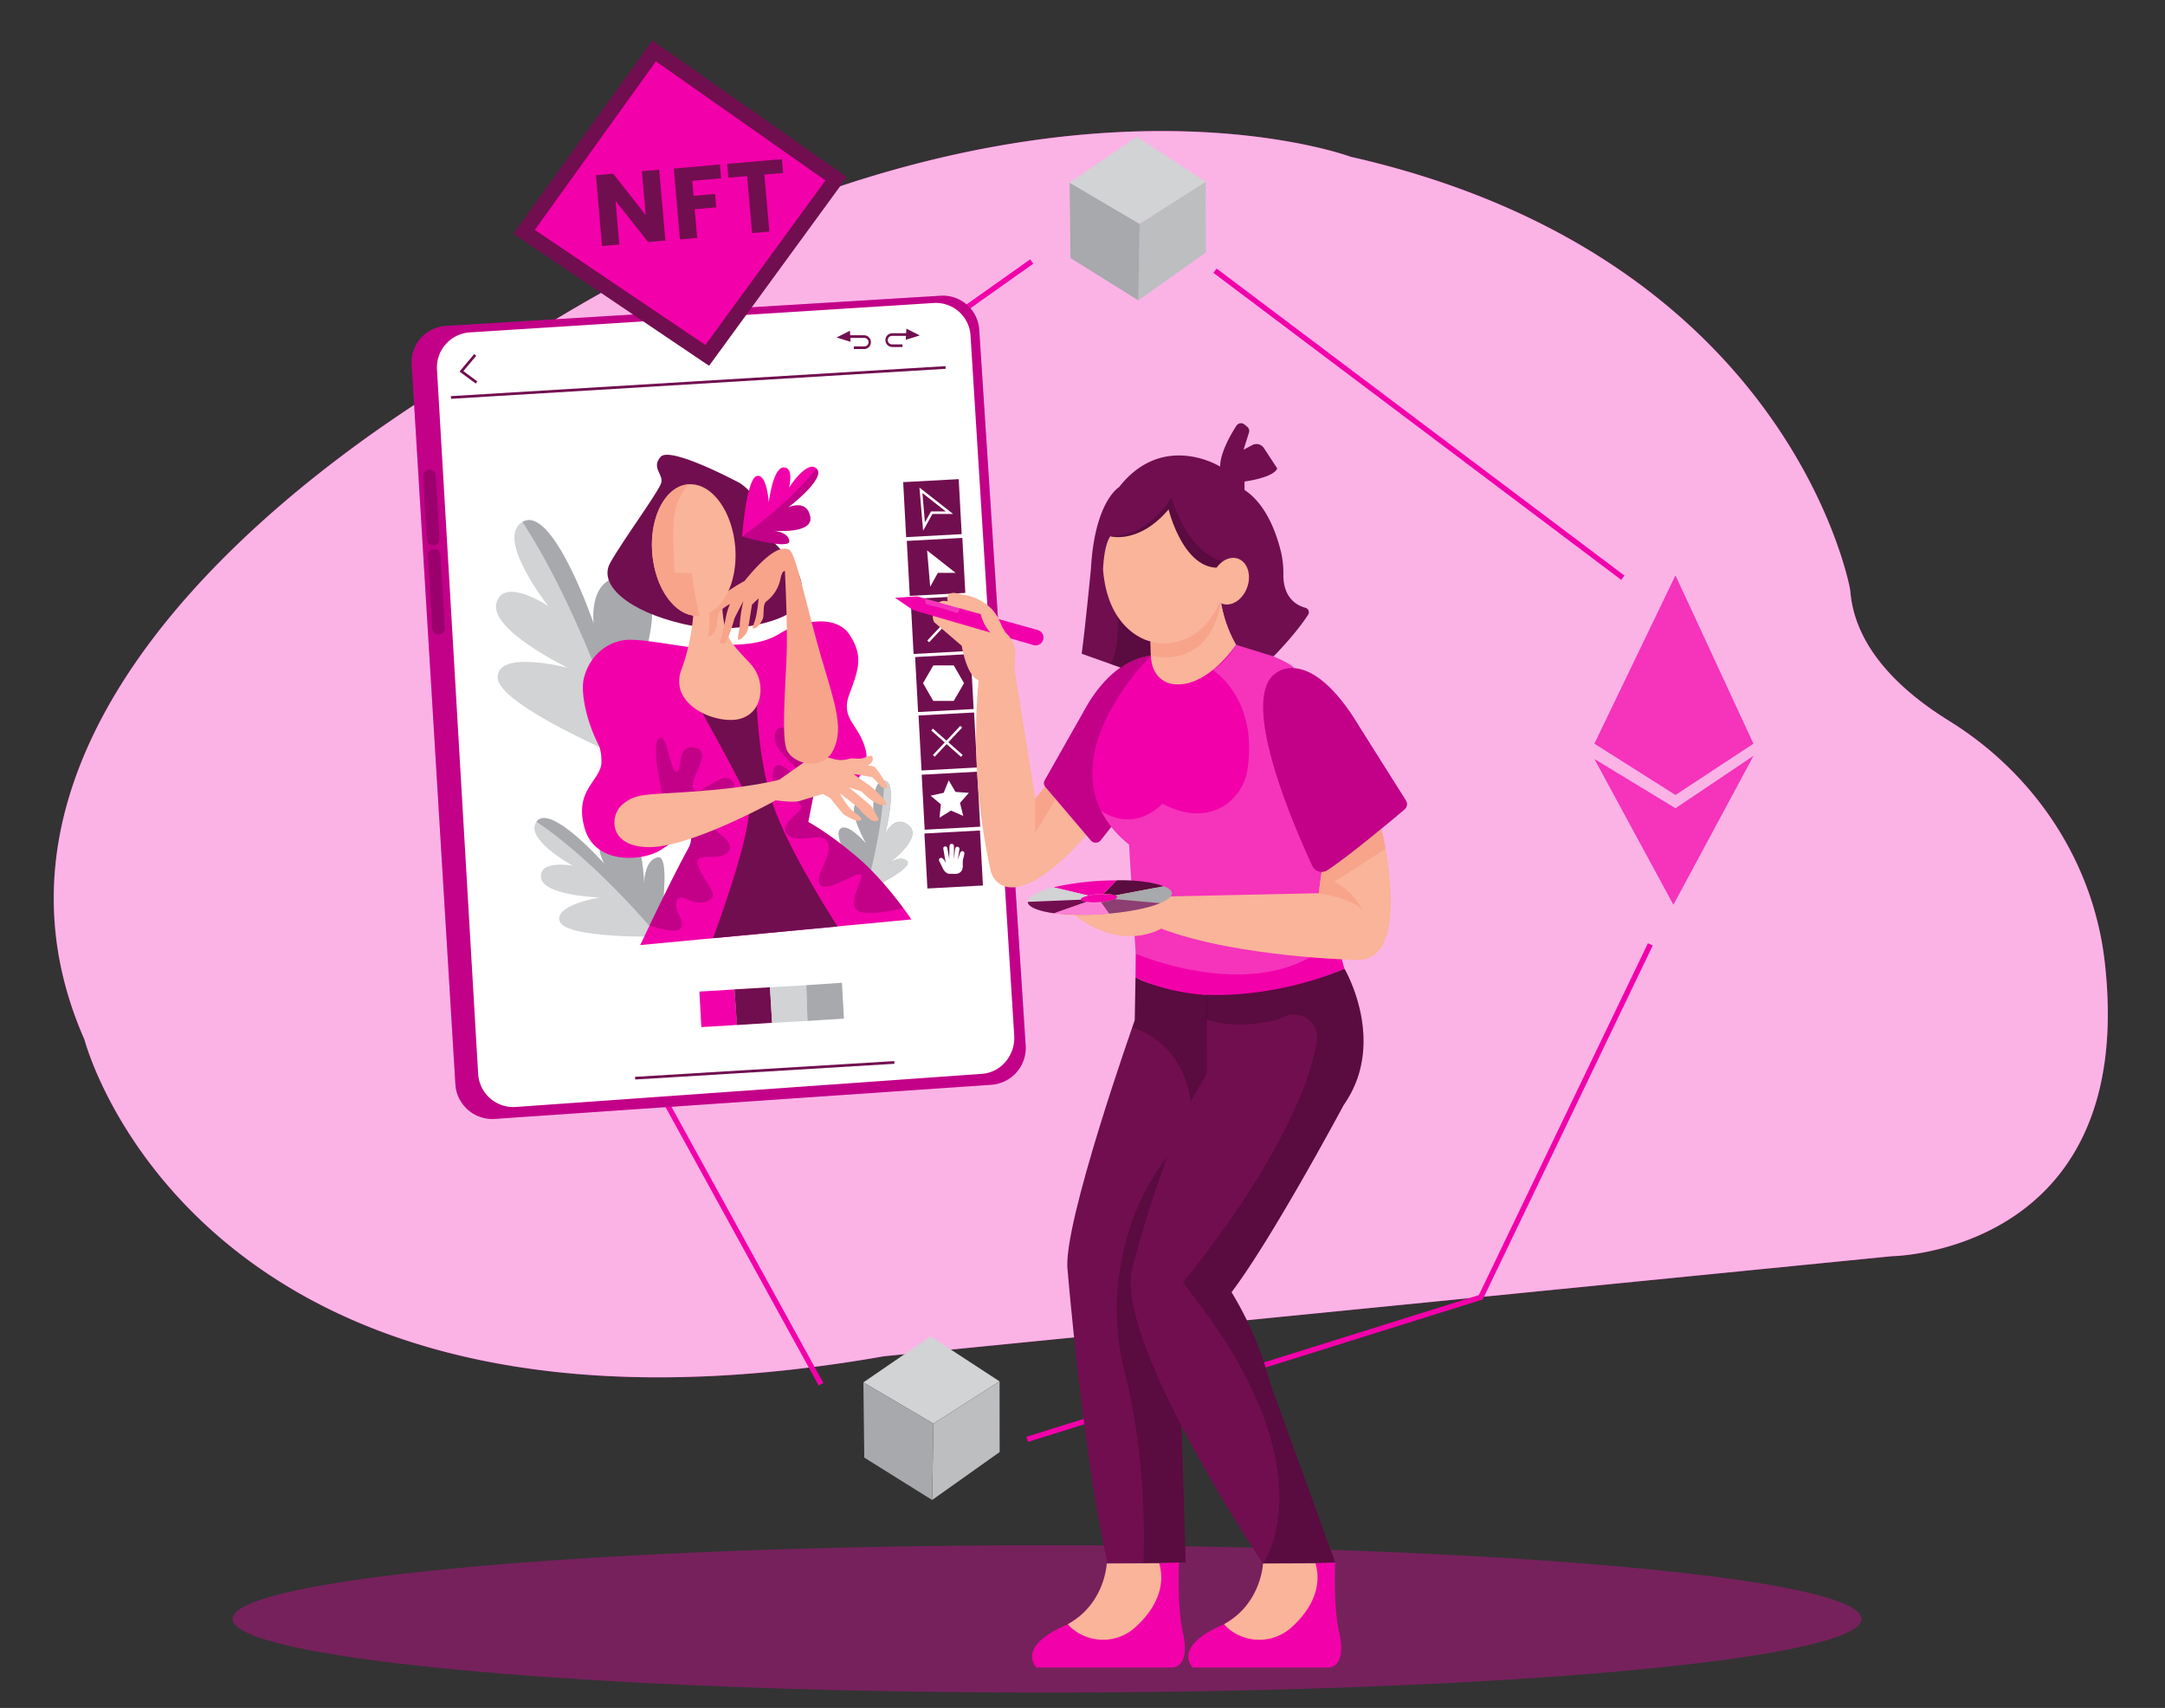  <!DOCTYPE svg PUBLIC "-//W3C//DTD SVG 1.1//EN" "http://www.w3.org/Graphics/SVG/1.1/DTD/svg11.dtd">
<svg id="eca31f32-a8c6-4e93-9580-b55296f3b744" data-name="Layer 1" xmlns="http://www.w3.org/2000/svg" width="865.76" height="682.89" viewBox="0 0 865.76 682.89">
<rect x="0" y="0" width="865.76" height="682.89" fill="#333333" stroke="none"/>
<defs>
<style xmlns="http://www.w3.org/1999/xhtml">*, ::after, ::before { box-sizing: border-box; }
img, svg { vertical-align: middle; }
</style>
<style xmlns="http://www.w3.org/1999/xhtml">*, body, html { -webkit-font-smoothing: antialiased; }
img, svg { max-width: 100%; }
</style>
</defs>
<path id="f30187e6-0b36-4376-8f84-fff073286c2d" data-name="SVGID" d="M203.66,139.27S-34.48,260.84,33.8,415.71c0,0,45,174.85,319.73,126.56l403-40s98.47-1.18,85.12-117.71c-4.58-40-28-75.15-62.22-96.33-18.79-11.63-37.24-28.6-39.44-51.09a25.26,25.26,0,0,0-.46-3C736.12,218.62,704.87,100,540.05,62.67,540.05,62.67,401.83,11.05,203.66,139.27Z" fill="#f200aa" data-primary="true"/>
<g opacity="0.7" style="isolation:isolate">
<path id="b41f10ee-79e7-46d9-9c7e-d29ec61c0122" data-name="SVGID" d="M203.66,139.27S-34.48,260.84,33.8,415.71c0,0,45,174.85,319.73,126.56l403-40s98.47-1.18,85.12-117.71c-4.58-40-28-75.15-62.22-96.33-18.79-11.63-37.24-28.6-39.44-51.09a25.26,25.26,0,0,0-.46-3C736.12,218.62,704.87,100,540.05,62.67,540.05,62.67,401.83,11.05,203.66,139.27Z" fill="#fff"/>
</g>
<ellipse cx="418.71" cy="647.29" rx="325.69" ry="29.46" fill="#f200aa" opacity="0.35" data-primary="true"/>
<polygon points="411.07 576.52 410.43 574.48 591.39 517.81 658.99 377.14 660.91 378.06 592.91 519.58 592.47 519.71 411.07 576.52" fill="#f200aa" data-primary="true"/>
<rect x="566.35" y="67.57" width="2.14" height="204.13" transform="translate(90.63 520.93) rotate(-53.03)" fill="#f200aa" data-primary="true"/>
<rect x="216.84" y="165.81" width="215.57" height="2.14" transform="translate(-36.73 218.4) rotate(-35.32)" fill="#f200aa" data-primary="true"/>
<rect x="265.61" y="313.67" width="2.14" height="255.66" transform="translate(-179.78 183.2) rotate(-28.82)" fill="#f200aa" data-primary="true"/>
<polygon points="427.72 73.08 455.72 89.57 482.18 72.7 454.57 54.67 427.72 73.08" fill="#d1d3d4"/>
<polygon points="455.21 120.11 455.72 89.57 482.18 72.7 482.21 100.95 455.21 120.11" fill="#bcbec0"/>
<polygon points="427.72 73.08 428.08 103.18 455.21 120.11 455.72 89.57 427.72 73.08" fill="#a7a9ac"/>
<polygon points="345.26 552.71 373.26 569.2 399.72 552.32 372.11 534.3 345.26 552.71" fill="#d1d3d4"/>
<polygon points="372.75 599.74 373.26 569.2 399.72 552.32 399.75 580.57 372.75 599.74" fill="#bcbec0"/>
<polygon points="345.26 552.71 345.62 582.8 372.75 599.74 373.26 569.2 345.26 552.71" fill="#a7a9ac"/>
<path d="M182.1,433.5,164.63,145.75a14.58,14.58,0,0,1,13.66-15.43l197.87-12.07a14.57,14.57,0,0,1,15.43,13.61L410.16,418a14.8,14.8,0,0,1-13.76,15.73L197.89,447.37A14.8,14.8,0,0,1,182.1,433.5Z" fill="#f200aa" data-primary="true"/>
<path d="M182.1,433.5,164.63,145.75a14.58,14.58,0,0,1,13.66-15.43l197.87-12.07a14.57,14.57,0,0,1,15.43,13.61L410.16,418a14.8,14.8,0,0,1-13.76,15.73L197.89,447.37A14.8,14.8,0,0,1,182.1,433.5Z" opacity="0.2"/>
<path d="M191.19,429.07,174.76,148a14.06,14.06,0,0,1,12.85-15.08l186-11.79a13.9,13.9,0,0,1,14.51,13.29L405.57,414c.5,7.95-5.28,14.82-12.93,15.36L206,442.62A14.11,14.11,0,0,1,191.19,429.07Z" fill="#fff"/>
<rect x="367.91" y="285.44" width="22.24" height="22.02" transform="translate(-15.49 20.95) rotate(-3.1)" fill="#710e4f" data-secondary="true"/>
<rect x="366.53" y="262.07" width="22.24" height="22.02" transform="translate(-14.22 20.84) rotate(-3.1)" fill="#710e4f" data-secondary="true"/>
<rect x="369.17" y="309.12" width="22.24" height="22.02" transform="translate(-16.77 21.05) rotate(-3.1)" fill="#710e4f" data-secondary="true"/>
<rect x="364.73" y="238.85" width="22.24" height="22.02" transform="translate(-12.97 20.71) rotate(-3.1)" fill="#710e4f" data-secondary="true"/>
<rect x="169.93" y="187.79" width="5.06" height="30.25" rx="2.37" transform="translate(-11.55 10.41) rotate(-3.35)" opacity="0.2"/>
<rect x="171.94" y="219.52" width="5.06" height="34.12" rx="2.37" transform="translate(-13.51 10.59) rotate(-3.35)" opacity="0.2"/>
<rect x="180.15" y="152.38" width="198.16" height="1.07" transform="translate(-8.75 17.19) rotate(-3.47)" fill="#710e4f" data-secondary="true"/>
<polygon points="190.24 153.35 183.75 148.56 189.62 141.57 190.44 142.26 185.3 148.37 190.87 152.49 190.24 153.35" fill="#710e4f" data-secondary="true"/>
<path d="M345.51,139.57h-4.06V138.5h4.06a1.7,1.7,0,1,0,0-3.39H339.1v-1.06h6.41a2.76,2.76,0,1,1,0,5.52Z" fill="#710e4f" data-secondary="true"/>
<polygon points="339.88 132.22 340.14 136.68 334.53 134.94 339.88 132.22" fill="#710e4f" data-secondary="true"/>
<path d="M360.89,138.75h-4.06a2.76,2.76,0,1,1,0-5.52h6.41v1.07h-6.41a1.7,1.7,0,1,0,0,3.39h4.06Z" fill="#710e4f" data-secondary="true"/>
<polygon points="362.46 131.41 362.2 135.86 367.81 134.12 362.46 131.41" fill="#710e4f" data-secondary="true"/>
<line x1="382.14" y1="244.76" x2="371.18" y2="256.45" fill="none" stroke="#fff" stroke-miterlimit="10"/>
<line x1="384.38" y1="290.56" x2="373.41" y2="302.24" fill="none" stroke="#fff" stroke-miterlimit="10"/>
<polygon points="385.19 326.23 380.27 324.09 375.72 326.93 376.24 321.59 372.13 318.14 377.37 316.98 379.38 312.01 382.1 316.63 387.45 317.01 383.89 321.02 385.19 326.23" fill="#fff"/>
<rect x="361.76" y="192.14" width="22.24" height="22.02" transform="translate(-10.45 20.48) rotate(-3.1)" fill="#710e4f" data-secondary="true"/>
<rect x="363.21" y="215.64" width="22.24" height="22.02" transform="translate(-11.72 20.59) rotate(-3.1)" fill="#710e4f" data-secondary="true"/>
<rect x="370.26" y="332.63" width="22.24" height="22.02" transform="translate(-18.04 21.14) rotate(-3.1)" fill="#710e4f" data-secondary="true"/>
<path d="M382.43,349.39h-2.71l-.06,0a2.27,2.27,0,0,1-1-.32,4,4,0,0,1-1.52-1.66c-.53-1-1-2.07-1.54-3.1a1.8,1.8,0,0,1-.08-.21.87.87,0,0,1,1-1.11,1.5,1.5,0,0,1,.71.48,5.17,5.17,0,0,1,.84,1.41l.06.11a.58.58,0,0,0,0-.19l-.9-5.4a.8.8,0,0,1,.27-.82.83.83,0,0,1,1.32.51c.21,1.14.41,2.28.61,3.42.06.31.12.62.17.93a0,0,0,0,0,0,0c0-.74,0-1.48.05-2.23,0-1,0-2,.07-3a.8.8,0,0,1,.51-.74.85.85,0,0,1,.89.11.89.89,0,0,1,.35.78v5a3.75,3.75,0,0,0,.09-.57l.33-3a2.57,2.57,0,0,1,.14-.68.85.85,0,0,1,1.63.47c-.19,1.23-.38,2.45-.56,3.67,0,.14,0,.28-.06.42a.2.2,0,0,0,.05-.09l.81-2.46a1.42,1.42,0,0,1,.4-.62.81.81,0,0,1,1.32.43,1.3,1.3,0,0,1,0,.52c-.15.69-.3,1.38-.47,2.06a4.47,4.47,0,0,0-.15,1.31c0,.54,0,1.08,0,1.61a3,3,0,0,1-.05.6,2.74,2.74,0,0,1-1.77,2.2A5.38,5.38,0,0,1,382.43,349.39Z" fill="#fff"/>
<rect x="253.89" y="427.4" width="103.86" height="1.07" transform="translate(-25.35 19.3) rotate(-3.47)" fill="#710e4f" data-secondary="true"/>
<polygon points="279.68 396.46 280.45 410.67 294.75 409.81 293.72 395.61 279.68 396.46" fill="#f200aa" data-primary="true"/>
<polygon points="293.7 395.57 307.94 394.73 308.76 408.95 294.69 409.83 293.7 395.57" fill="#710e4f" data-secondary="true"/>
<polygon points="322.41 393.92 322.93 408.19 308.75 408.98 307.87 394.76 322.41 393.92" fill="#d1d3d4"/>
<polygon points="337.48 407.26 322.9 408.19 322.42 393.9 336.68 392.93 337.48 407.26" fill="#a7a9ac"/>
<path d="M454.07,390.75l-.28,17.14S424.5,490.48,426.94,508c0,0,6.11,73.64,15.87,116.76h31.33l-2-67.13,21.16-134.25-11-25.63S461.26,395.18,454.07,390.75Z" fill="#710e4f" data-secondary="true"/>
<path d="M474.14,624.73l-16.91.11s2.13-38.39-7.41-76a99.63,99.63,0,0,1-2.91-33.33c1.38-15.49,6.19-35.9,20.29-53.47l4.9,95.6Z" opacity="0.2"/>
<path d="M454.07,390.75c.33.19.69.37,1.08.55,3.09,1.5,12.68,5.57,27.41,6.55,14.07.94,32.81-.92,55.05-10.5l-3.35-12.47-80.09,6.45Z" fill="#f200aa" data-primary="true"/>
<path d="M505.06,625.14l28.88-.41-26-71.6a136.12,136.12,0,0,0-15.47-36.46c16.4-21.65,44.86-74.87,44.86-74.87,17.64-25.06.32-54.45.32-54.45-27.87,11.64-52.15,10.57-55.05,10.39l-.29,0,.13,9.8.23,17.49a14,14,0,0,1-2,7.33c-15.7,26.28-28,75.22-28,75.22C446.07,537.26,505.06,625.14,505.06,625.14Z" fill="#710e4f" data-secondary="true"/>
<path d="M505.06,625.14l28.88-.41-26-71.6a136.12,136.12,0,0,0-15.47-36.46c16.4-21.65,44.86-74.87,44.86-74.87,17.64-25.06.32-54.45.32-54.45-26.41,11.35-52,10.64-55.05,10.39l-.29,0v9.76l.13,0c9.29,3.55,20.74,1.84,26.11.7a23.13,23.13,0,0,0,4.87-1.66l.33-.15a9.28,9.28,0,0,1,12.81,10.17c-7.33,41.39-53.61,96.27-53.61,96.27C533.13,586.89,505.06,625.14,505.06,625.14Z" opacity="0.2"/>
<path d="M452.71,410.87s19.8,4.34,23.46,29.56l6.51-11.38-.12-31.2c-14.73-1-24.32-5.05-27.41-6.55-.39-.18-.75-.36-1.08-.55l-.28,17.14Z" opacity="0.2"/>
<path d="M434.43,333.88s-22.12,26.77-34.29,19.76a8.7,8.7,0,0,1-4-5.6,249.49,249.49,0,0,1-4.82-76.11s-4.31-.54-6.74-13.73l-11-9.43s-1.89-3.5,1.34-4.58c0,0-1.34-4.85,4.05-3.77,0,0-1.62-5.12,5.65-2.7,0,0,11,.81,15.35,11.05a20.4,20.4,0,0,0,3.13,5.09,10.36,10.36,0,0,1,2.77,6.44,37.77,37.77,0,0,1-.24,6.78L414,319.34l4-4.85Z" fill="#f9b499"/>
<polygon points="413.96 333.07 413.96 319.34 418 314.49 422.04 319.61 413.96 333.07" fill="#f7a48b"/>
<path d="M460.23,262.12s-13.65,0-25.42,19.75L417.76,312a2.28,2.28,0,0,0,.24,2.6L436.19,336a2.57,2.57,0,0,0,4-.07l10.58-13.46Z" fill="#f200aa" data-primary="true"/>
<path d="M460.23,262.12s-13.65,0-25.42,19.75L417.76,312a2.28,2.28,0,0,0,.24,2.6L436.19,336a2.57,2.57,0,0,0,4-.07l10.58-13.46Z" opacity="0.2"/>
<path d="M440.43,324.44a40.83,40.83,0,0,0,11.08,13.23l2.66,43.65s51.63,22.41,80.1-6.44l4.93-36.83-22-71.36s-5.93-4.88-22.92-8.93l-34,4.36S425.81,295.72,440.43,324.44Z" fill="#f200aa" data-primary="true"/>
<path d="M440.43,324.44a40.83,40.83,0,0,0,11.08,13.23l2.66,43.65s51.63,22.41,80.1-6.44l4.93-36.83-22-71.36s-5.93-4.88-22.92-8.93A30.8,30.8,0,0,1,485,267.93s18,11,13.91,39.37a21,21,0,0,1-8.76,14.43c-5.31,3.61-13.57,5.69-25.33-.38,0,0-10.26,11.77-24.31,3Z" fill="#fff" opacity="0.2"/>
<path d="M441.14,227.68c0,14,8,25.69,18.85,28.77l.24.07v0a21.42,21.42,0,0,0,17-2.78l1.09-.75a28.38,28.38,0,0,0,9.27-12.16,34.48,34.48,0,0,0,2.54-13.13c0-16.34-11-29.58-24.52-29.58S441.14,211.34,441.14,227.68Z" fill="#f9b499"/>
<path d="M432.57,261.13a.29.29,0,0,0,.2.33l11.27,4,4.06,1.44.15.05,0,0a26.21,26.21,0,0,1,11.94-4.84V256.5s-7.55-1.44-13.2-9.9c-2.85-4.27-5.22-10.34-5.89-18.93,0,0,.25-9.37,2.89-13.24h0c.45.12,11.62,3,23.32-10.78,0,0,5.69,23.59,19.79,23.32a49.53,49.53,0,0,0,.05,5.81c.38,6.06,1.84,15.91,7.07,25l15.06,4.67s8.48-8.46,13.81-16.63a1.84,1.84,0,0,0-1-2.79c-3.38-.89-9-3.81-8.89-13.5a36.78,36.78,0,0,0-.89-8.63c-1.7-7.14-5.77-19.19-14.65-25v-3.37s11.6-1.49,13.1-5.24l-5.34-8.14a3.56,3.56,0,0,0-4.64-1.2l-3.5,1.86,2.17-6.84a2.14,2.14,0,0,0-.69-2.33l-1.14-.94a2.17,2.17,0,0,0-3.19.51c-2.24,3.48-6.51,10.83-6.51,16.34,0,0-22.83-14.23-40.43,8.23,0,0-9.73,5.62-11.23,32.57C436.27,227.3,433.71,253.32,432.57,261.13Z" fill="#710e4f" data-secondary="true"/>
<path d="M460.23,256.5v5.62c.3,9.94,7.94,11.24,7.94,11.24,14.1,2.71,26.1-15.6,26.1-15.6a49.55,49.55,0,0,1-6-17.22c-2.93,6-6.4,9.93-9.87,12.43l-1.09.75a21.64,21.64,0,0,1-16.19,3l-.24-.05Z" fill="#f9b499"/>
<path d="M460,256.45l.24,5.67c25.1,5.2,28-21.58,28-21.58l-.6.27A28.38,28.38,0,0,1,478.37,253l-1.09.75a21.64,21.64,0,0,1-16.19,3l-.24-.05-.62-.17v0Z" fill="#f7a48b"/>
<path d="M552.42,331.43s13.17,52.71-9.65,52.39c0,0-48.21-1-78.43-12.54,0,0-15.42,9.65-34.71-5.46,0,0-6.11,1.61-8.36-4.5h19.29s-7.39-4.82,4.82-4.18c0,0,3.86,1,5.79-1.93,0,0,5.46-5.14,16.07,3.22l60.1-1.29,1.29-9.32,15.43-23.46Z" fill="#f9b499"/>
<path d="M453.74,360.68a39.6,39.6,0,0,1-6.57.82,38.49,38.49,0,0,1-6.61-.18,43.71,43.71,0,0,1,13.18-.64Z" fill="#f7a48b"/>
<path d="M527.34,357.14s13.18,1.93,17.68,6.75c0,0-5.14-9-11.57-11.25l20.63-13.31s-.89-5-1.66-7.9l-21.61,16.5s-1.59,1.05-2.18-.11Z" fill="#f7a48b"/>
<path d="M533.94,624.73s-.82,17.61,1.54,27.82c0,0,3.54,13-3.93,14.15H476.93s-8.65-8.25,12.57-17.29l36.55-24.36Z" fill="#f200aa" data-primary="true"/>
<path d="M505.06,625.14s-.62,16-15.56,24.27a15.92,15.92,0,0,0,3.25,2.9,19.26,19.26,0,0,0,23.88-1.79c5.66-5.16,12.62-14.16,9.42-25.47Z" fill="#f9b499"/>
<path d="M471.46,624.73s-.82,17.61,1.54,27.82c0,0,3.53,13-3.93,14.15H414.44s-8.64-8.25,12.58-17.29l36.55-24.36Z" fill="#f200aa" data-primary="true"/>
<path d="M442.57,625.14s-.62,16-15.55,24.27a15.92,15.92,0,0,0,3.25,2.9,19.24,19.24,0,0,0,23.87-1.79c5.66-5.16,12.62-14.16,9.43-25.47Z" fill="#f9b499"/>
<ellipse cx="439.51" cy="359.11" rx="7.36" ry="1.61" transform="translate(-22.97 30.11) rotate(-3.82)" fill="#f200aa" data-primary="true"/>
<path d="M441.27,357.43,446.5,352s11-.52,18.82,2.35L446,358A12.64,12.64,0,0,0,441.27,357.43Z" fill="#710e4f" data-secondary="true"/>
<path d="M441.27,357.43,446.5,352s11-.52,18.82,2.35L446,358A12.64,12.64,0,0,0,441.27,357.43Z" opacity="0.2"/>
<path d="M441.27,357.43,446.5,352a114.2,114.2,0,0,0-25.24,2.78l13.95,3.3A29,29,0,0,1,441.27,357.43Z" fill="#f200aa" data-primary="true"/>
<path d="M435.21,358.05l-13.95-3.3s-10,2.29-10.3,5.85l21.23-.88S431.7,358.73,435.21,358.05Z" fill="#d1d3d4"/>
<path d="M446,358l19.34-3.64s8.29,2.53-1.43,6.79l-18.06-1.61S448.06,358.34,446,358Z" fill="#a7a9ac"/>
<path d="M440.19,360.68l3.3,4.6s13.15-1.06,20.4-4.17l-18.06-1.61A17,17,0,0,1,440.19,360.68Z" fill="#710e4f" data-secondary="true"/>
<path d="M440.19,360.68l3.3,4.6s13.15-1.06,20.4-4.17l-18.06-1.61A17,17,0,0,1,440.19,360.68Z" fill="#fff" opacity="0.2"/>
<path d="M432.19,359.72,411,360.6s-.69,3,10.5,4.57l13-4.57S432.43,360.38,432.19,359.72Z" fill="#710e4f" data-secondary="true"/>
<path d="M440.19,360.68l3.3,4.6a109.45,109.45,0,0,1-22-.11l13-4.57A23.34,23.34,0,0,0,440.19,360.68Z" fill="#f200aa" data-primary="true"/>
<path d="M440.19,360.68l3.3,4.6a109.45,109.45,0,0,1-22-.11l13-4.57A23.34,23.34,0,0,0,440.19,360.68Z" fill="#fff" opacity="0.5"/>
<path d="M444,214.43h0c.45.12,11.62,3,23.32-10.78,0,0,5.69,23.59,19.79,23.32a49.53,49.53,0,0,0,.05,5.81l3.82-.14.18-7.91s-14.45.25-22.75-25.86C468.45,198.88,460.1,214.33,444,214.43Z" opacity="0.2"/>
<ellipse cx="491.86" cy="232.36" rx="9.55" ry="7.3" transform="translate(108.38 618.19) rotate(-70.46)" fill="#f9b499"/>
<path d="M444,265.49l4.06,1.44.19,0a26.21,26.21,0,0,1,11.94-4.84l-.24-5.67s-7.31-1.39-13-9.85C447.17,250,447.28,260.46,444,265.49Z" opacity="0.2"/>
<path d="M561.63,323.68c-5.57,4.7-22.28,18.64-30.82,24.25a4.13,4.13,0,0,1-6-1.69c-7.06-15.13-30.61-68.86-13.68-77.65,0,0,13.29-9.87,32.27,21.63l18.81,29.83A2.78,2.78,0,0,1,561.63,323.68Z" fill="#f200aa" data-primary="true"/>
<path d="M561.63,323.68c-5.57,4.7-22.28,18.64-30.82,24.25a4.13,4.13,0,0,1-6-1.69c-7.06-15.13-30.61-68.86-13.68-77.65,0,0,13.29-9.87,32.27,21.63l18.81,29.83A2.78,2.78,0,0,1,561.63,323.68Z" opacity="0.2"/>
<path d="M357.91,239l8.82-.55L415,251.91a3.12,3.12,0,0,1,2.18,3.83h0a3.13,3.13,0,0,1-3.89,2.18l-48.2-14Z" fill="#f200aa" data-primary="true"/>
<path d="M370.16,239.43l-.18,1a1.11,1.11,0,0,0,.81,1.27l5.87,1.54.18-2.16Z" fill="#fff" opacity="0.2"/>
<path d="M383.56,244.1l.14-1.06-6.86-2-.18,2.16,5.46,1.78A1.1,1.1,0,0,0,383.56,244.1Z" fill="#fff" opacity="0.2"/>
<path d="M395.11,265.47s-1.36-6.35,1.43-9.72a1.82,1.82,0,0,0-.12-2.44,16.11,16.11,0,0,1-4.55-9.93s-.45-.91,1.14-1.14a4,4,0,0,1,3.61,1.45,27.18,27.18,0,0,1,3.33,5.08s1.43,3.82,3.13,5.08a12.33,12.33,0,0,1,2.92,8.43" fill="#f9b499"/>
<polygon points="369.5 210.54 368.27 196.04 379.68 204.99 372.59 204.99 369.5 210.54" fill="none" stroke="#fff" stroke-miterlimit="10"/>
<polygon points="371.97 234.59 370.74 220.09 382.14 229.04 375.05 229.04 371.97 234.59" fill="#fff"/>
<line x1="372.73" y1="291.71" x2="384.64" y2="302.25" fill="none" stroke="#fff" stroke-miterlimit="10"/>
<polygon points="381.4 266.06 373.21 266.06 369.11 273.16 373.21 280.25 381.4 280.25 385.5 273.16 381.4 266.06" fill="#fff"/>
<path d="M251.33,303.88s-52.18-21.77-52.33-33S227.06,267,227.06,267s-31.47-15.13-28.54-25.9,20.72,1.24,20.72,1.24-22-27.86-9.88-33.9,28.12,41,28.12,41-2.84-21.17,14.9-18.72c17.56,2.42,2.28,41.28,2.28,41.28s5.21-14.78,14.19-13S251.33,303.88,251.33,303.88Z" fill="#d1d3d4"/>
<path d="M268.85,259.06c-7.9-1.58-12.86,9.62-14,12.39,1.82-4.92,13.78-38.43-2.52-40.67-17.75-2.45-14.9,18.72-14.9,18.72s-16.09-47-28.12-41l-.37.2c25.34,38.95,42.34,95.2,42.34,95.2S277.78,260.85,268.85,259.06Z" fill="#a7a9ac"/>
<path d="M346.1,356.34s-13-20.44-10.45-24.49,10.61,5.32,10.61,5.32-7.37-12.88-3.86-16,6.89,5.34,6.89,5.34-1.15-15.06,4.43-14.39.27,21.26.27,21.26,3.92-8.26,9.58-3.17-8.81,15.42-8.81,15.42,5.29-4.09,8-1.27S346.1,356.34,346.1,356.34Z" fill="#a7a9ac"/>
<path d="M362.77,344.34c-2.41-2.47-6.78.37-7.81,1.12,1.8-1.33,13.83-10.56,8.61-15.27-5.67-5.09-9.58,3.17-9.58,3.17s5.29-20.59-.27-21.27h-.18c-.22,19.86-7.44,44.26-7.44,44.26S365.52,347.16,362.77,344.34Z" fill="#d1d3d4"/>
<path d="M263.38,374.49s-36.61.77-39.46-5.92,15.85-9.74,15.85-9.74-22.56-.69-23.43-7.93S229,346.1,229,346.1s-20-10.87-14.27-17.77,27,17.14,27,17.14-6.92-12,4.38-15.33,11.51,24.31,11.51,24.31-.48-10.31,5.4-11.65S263.38,374.49,263.38,374.49Z" fill="#d1d3d4"/>
<path d="M263,342.8c-5.16,1.17-5.41,9.27-5.41,11.22-.09-3.45-1.06-27-11.49-23.88-11.3,3.32-4.38,15.33-4.38,15.33s-21.25-24-27-17.14a1.84,1.84,0,0,0-.17.22c24.79,16.66,48.78,45.94,48.78,45.94S268.88,341.46,263,342.8Z" fill="#a7a9ac"/>
<path d="M275.2,339.29c1.61-2.9,1.44-5.31.16-7.42-2.72,2.12-6.13,4.67-9.27,6.76-.71.47-1.4.92-2.07,1.33-7.06,4.35-26,6-30.23-8.79s5.59-18.5,6.67-25.59a18.86,18.86,0,0,0-.82-7.18c-5.45-10.51-7.46-21.85-6.17-27.16,2.25-9.33,10-15.47,18.51-15.44,7.09,0,22,3,25.09,3s11.05-1.21,11.05-1.21,14.52,1.5,23.34-4.07,23-8,28.36.38,3.67,13.41-.15,23.62,4.08,12,6.55,22.58c1.8,7.69-4.54,13.22-8.11,15.65a21,21,0,0,1-2.26,1.38l-10-1.84-2.62,13.36s7.86,4.08,19.61,14.08c7.57,6.45,14.42,15,18.28,20.21,2.1,2.81,3.33,4.67,3.33,4.67L256,377.87s1.51-3.16,3.73-7.77C264,361.13,271.09,346.69,275.2,339.29Z" fill="#f200aa" data-primary="true"/>
<path d="M361.17,363a49.5,49.5,0,0,1-14.69,2c-9-.46-3.38-9.34-2-14.17s-12.17,5.8-16.09,3.27,5.19-12.51,2.59-17.26-11,.93-15.63-2.89,4-8.22,5.08-10.94-12.41-4.7-11.37-13.6,8.59,2.5,9.91-.23-9.2-7.74-9.15-14.36,7.43-2.9,7.43-2.9,5.73,13.26,16.38,21.36a20.09,20.09,0,0,0,4.45,2.49,20.06,20.06,0,0,1-2.26,1.38l-10-1.84-2.62,13.36s7.86,4.08,19.61,14.08C350.45,349.22,357.3,357.77,361.17,363Z" opacity="0.2"/>
<path d="M290.78,341c-3.86,3.78-14.06-1.2-11.51,5.5s9.46,11.78,3.24,14-10.38-4.59-11.89-.19,4.22,8.13,1.3,11.06c-1.76,1.78-7.47,0-12.24-1.29,4.33-9,11.4-23.41,15.52-30.81,1.61-2.9,1.44-5.31.16-7.42-2.72,2.12-6.13,4.67-9.27,6.76,1.76-4.84,2.36-11.22-.71-18.95,0,0-5.32-21.39-2-24.44s4.65,13.82,7.22,13.37-.29-11.46,7.39-9.62-3,12.49-.65,16.56,13-10,16.15-2-10.81,15.19-8.31,17.64S294.63,337.26,290.78,341Z" opacity="0.2"/>
<path d="M285.14,375.12c4.61-12.54,17.07-48,14-55.32-3.71-9-21.44-40.45-21.44-40.45l24.7-4.83s-.17,23.32,5.61,43.79c4.58,16.26,20.63,42.3,26.91,52.12Z" fill="#710e4f" data-secondary="true"/>
<path d="M334.14,303.81a14.31,14.31,0,0,0,4.79-.25c1.7-.58,2.6-.19,4.88-.25s4.65-1.94,5.06-.72.06,2.49-2.14,3.68-1.66,1.15-6.11,1.26S331.35,304.7,334.14,303.81Z" fill="#f9b499"/>
<path d="M310.21,320s7.22,1,9.44.3,9.42-2.85,9.42-2.85l2.88,1.61,5.23,6.4s4.74,3.28,6.7,2.6-1.16-2.26-3.3-4.19-4.73-6.69-4.73-6.69,6.89,5.21,7.71,6.19a23.31,23.31,0,0,0,4.54,4.34c1.83,1.15,3.66.56,3.09-.45s-2.14-4.07-2.69-4.81-9.05-7.65-9.05-7.65l5.13,1.69s5.8,6.41,9.7,5.31c1.83-.51-6.11-7.7-7.4-8.36a68.18,68.18,0,0,1-5.52-4l7.32,1.25a28.35,28.35,0,0,1,3.34,3.48c.83,1.24,3.48,1.47,2.61-.29s-4.21-7-5.24-7.42-1.76-.13-6.8-.78-15.94-4.84-18.1-3.1-12.82,9.14-12.82,9.14-9.78,2.87-31.6,4.56c-22.09,1.71-25.06.62-30.81,5.07s-6.14,17.71,11,17.35C277.21,338.34,310.21,320,310.21,320Z" fill="#f9b499"/>
<path d="M295.81,193.12s-27.76-14.91-31.64-10.47,1.28,6.94.22,10.49S248.94,216.19,244,225.07s7.5,19.37,29.07,24.38c21.31,5,42.85-1.71,45.8-7.26,8.31-15.63-14.83-26.32-14.53-33S301.45,196.86,295.81,193.12Z" fill="#710e4f" data-secondary="true"/>
<path d="M289.18,224.53s-1.83,18.22,1.15,27.65c1.75,5.49,6.37,9.37,10,13.49a15.34,15.34,0,0,1,3.09,14.65c-1.61,4.78-5.68,7.36-10.51,7.53-10.22.37-25.19-7.52-20.41-20.17,3.51-9.3,5.05-20.61,4.73-25.15S287,219.84,289.18,224.53Z" fill="#f9b499"/>
<path d="M297.69,232.33a60.84,60.84,0,0,0-7.4,4.66c-2,1.71-5.27,2.16-6.12,4.88s0,8-.76,11.24,2.58-.15,3-2,.43-4.82,1.12-6.19,4.4-3.45,4.4-3.45a26.81,26.81,0,0,0-1.68,5.42,79.83,79.83,0,0,1-2.42,9.73c-.46.82,1.89,1.2,2.81-.43a68.44,68.44,0,0,0,3-8.7c.21-.8,3.62-7.12,3.62-7.12a58.88,58.88,0,0,0-1.42,9.12c0,3.19-1.81,7.28.17,6.1a7.12,7.12,0,0,0,3.27-4.71c.17-1.33,1.42-9.11,1.42-9.11l2.64-2.53a54.81,54.81,0,0,1-1,7.22c-.78,3.49-2,4.62-.94,4.83s3.41-2.59,3.79-4.47-.24-5.3,1.35-6.44a15,15,0,0,0,5.52-8.78c.71-3.72,1.81-3.27,1.81-3.27s.91,16.88.78,29.57-2.54,36.9.12,42.25,14.28,8.41,18.47-.31.79-17.91-4.81-37-10.22-41.88-12.85-43.07S308.33,219.3,297.69,232.33Z" fill="#f7a48b"/>
<path d="M294.05,219.14c1,14.26-5.39,26.26-14.33,27.07l-.36,0c-9.19.53-17.52-10.85-18.55-25.43s5.63-26.76,14.85-27.15S293,204.68,294.05,219.14Z" fill="#f9b499"/>
<path d="M279.7,246.2l-.35,0c-9.2.53-17.52-10.85-18.56-25.43s5.64-26.75,14.86-27.15a20.92,20.92,0,0,0-5.79,11c-1.33,7-.11,24.39-.11,24.39l6.8.19S278,239.31,279.7,246.2Z" fill="#f7a48b"/>
<path d="M296.76,214.53s1.66-22.87,5.78-24.17,4.89,10.42,4.89,10.42,1.63-13.84,5.93-13.9,2.15,8.1,2.15,8.1,7.37-11.51,11.11-7.54-11.4,15.43-11.4,15.43,7.41-3.5,8.79,3.69-15,5.61-15,5.61,6.15.35,6.62,4.11S296.76,214.53,296.76,214.53Z" fill="#f200aa" data-primary="true"/>
<path d="M315.67,216.28c-.42-3.31-5.21-4-6.37-4.09,2.06.16,16,1,14.73-5.65-1.39-7.19-8.8-3.69-8.8-3.69s15.13-11.49,11.4-15.43l-.12-.12c-11,14.12-29.74,27.23-29.74,27.23S316.16,220,315.67,216.28Z" opacity="0.2"/>
<polygon points="205.32 93.49 260.87 16.19 338.63 70.81 283.55 146.26 205.32 93.49" fill="#710e4f" data-secondary="true"/>
<polygon points="213.86 91.92 262.29 24.52 330.09 72.14 282.07 137.93 213.86 91.92" fill="#f200aa" data-primary="true"/>
<path d="M266.08,96.17l-6.89.6L246.14,80.3l1.51,17.46-6.89.6-2.45-28.31,6.9-.6,13,16.55-1.52-17.55,6.9-.59Z" fill="#710e4f" data-secondary="true"/>
<path d="M287.88,65.77l.47,5.53-11.53,1,.52,6,8.63-.75.46,5.37-8.63.74,1,11.46-6.9.59-2.44-28.31Z" fill="#710e4f" data-secondary="true"/>
<path d="M312.68,63.63l.48,5.53-7.5.64,2,22.79-6.9.59-2-22.78-7.5.64-.48-5.52Z" fill="#710e4f" data-secondary="true"/>
<polygon points="637.6 297.34 670 317.84 701.16 297.34 670 230.09 637.6 297.34" fill="#f200aa" data-primary="true"/>
<polygon points="637.6 303.49 670 323.18 701.16 302.26 669.18 361.72 637.6 303.49" fill="#f200aa" data-primary="true"/>
<g opacity="0.2">
<polygon points="637.6 297.34 670 317.84 701.16 297.34 670 230.09 637.6 297.34" fill="#fff"/>
<polygon points="637.6 303.49 670 323.18 701.16 302.26 669.18 361.72 637.6 303.49" fill="#fff"/>
</g>
</svg>